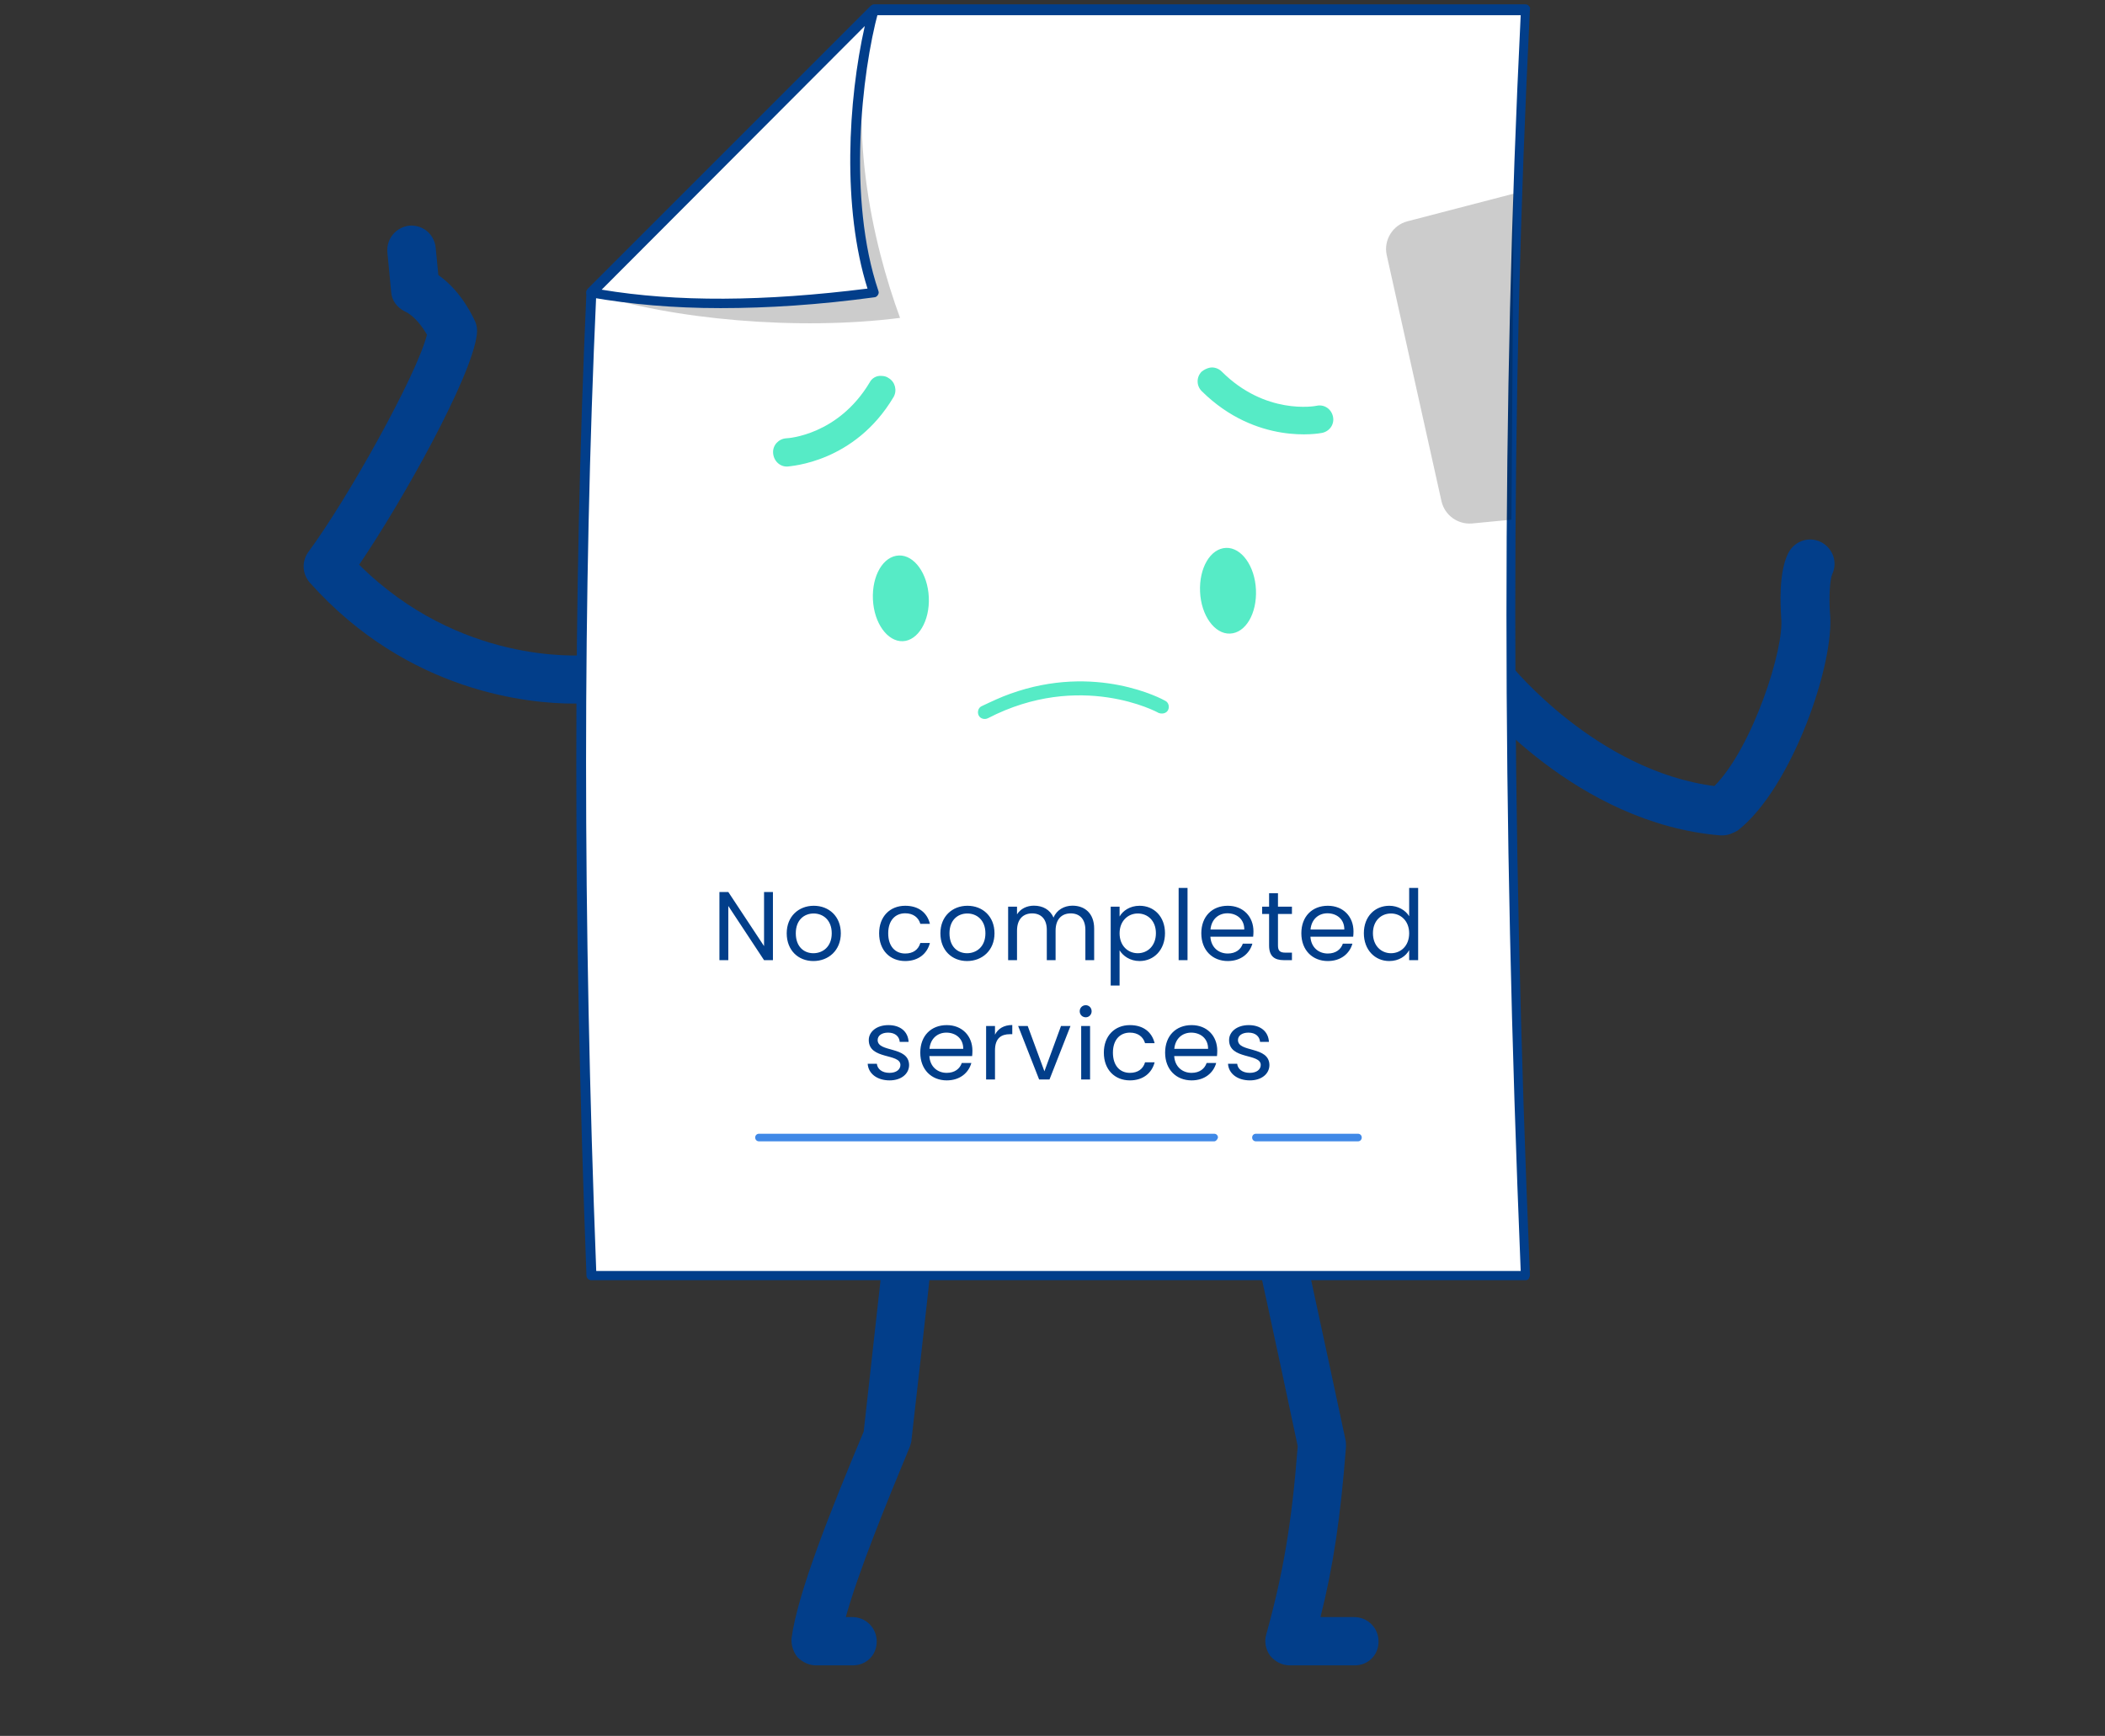 <svg width="388" height="320" viewBox="0 0 388 320" fill="none" xmlns="http://www.w3.org/2000/svg">
<rect x="0" y="0" width="388" height="320" fill="#333333" stroke="none"/>
<path d="M317.5 154.001C317.4 154.001 317.3 154.001 317.1 154.001C290.5 151.801 272.1 129.101 271.4 128.101C269.9 126.201 270.2 123.401 272.1 121.801C274 120.301 276.8 120.601 278.4 122.501C278.6 122.801 294.3 142.101 316 144.901C323 137.901 329 119.401 328.3 113.801C328.3 113.701 328.3 113.701 328.3 113.601C328.2 111.801 327.8 105.601 329.6 102.001C330.7 99.801 333.3 98.801 335.6 99.901C337.8 101.001 338.8 103.601 337.7 105.901C337.3 106.801 337.1 110.101 337.3 112.901C338.3 122.101 330.3 145.301 320.3 153.101C319.4 153.601 318.5 154.001 317.5 154.001Z" fill="#023E8A"/>
<path d="M105.7 129.7C97.8 129.7 75.3 127.8 57.1 107.4C55.7 105.8 55.6 103.5 56.8 101.8C64 92.1 76.8 69.2 78.7 61.7C77.9 60.3 76.4 58.2 74.6 57.4C73.2 56.7 72.2 55.4 72.1 53.8L71.4 46.5C71.2 44 73 41.9 75.4 41.6C77.9 41.4 80 43.1 80.3 45.6L80.8 50.7C85.2 53.8 87.3 58.7 87.6 59.3C87.9 60 88 60.8 87.9 61.6C87 69.5 74.1 92.5 66.2 104.1C84.7 122.5 106.8 120.8 107.8 120.8C110.2 120.6 112.4 122.4 112.6 124.8C112.8 127.3 111 129.4 108.6 129.6C108.4 129.6 107.4 129.7 105.7 129.7Z" fill="#023E8A"/>
<path d="M249.7 307.001H237.7C236.3 307.001 235 306.301 234.1 305.201C233.3 304.101 233 302.601 233.4 301.301C236.5 290.101 238.1 280.901 239.2 266.601C235 246.701 231 228.401 230.9 228.201C230.4 225.801 231.9 223.401 234.3 222.901C236.7 222.401 239.1 223.901 239.6 226.301C239.6 226.501 243.7 245.201 248 265.401C248.1 265.801 248.1 266.301 248.1 266.701C247.1 279.601 245.8 288.501 243.4 298.101H249.6C252.1 298.101 254.1 300.101 254.1 302.601C254.1 305.101 252.2 307.001 249.7 307.001Z" fill="#023E8A"/>
<path d="M157.2 307.001H150.4C149.1 307.001 147.9 306.401 147 305.501C146.2 304.501 145.8 303.201 145.9 302.001C147 293.801 152.9 278.901 159.2 263.901C161.4 244.101 163.3 227.101 163.3 226.901C163.6 224.401 165.8 222.701 168.2 222.901C170.7 223.201 172.4 225.401 172.2 227.801C172.2 228.001 170.3 245.401 168 265.501C168 265.901 167.8 266.301 167.7 266.701C163.3 277.301 158.2 289.801 155.9 298.101H157.1C159.6 298.101 161.6 300.101 161.6 302.601C161.6 305.101 159.7 307.001 157.2 307.001Z" fill="#023E8A"/>
<path d="M161.1 1.9L109 54C106.4 111.7 106.6 172.3 109 235.2H281.2C277.8 154.1 277.5 76 281.2 1.9H161.1Z" fill="white"/>
<path d="M140.832 164.436V174.408L134.244 164.436H132.606V177H134.244V167.01L140.832 177H142.47V164.436H140.832ZM154.982 172.05C154.982 168.936 152.804 166.974 149.996 166.974C147.206 166.974 145.01 168.936 145.01 172.05C145.01 175.182 147.134 177.162 149.924 177.162C152.732 177.162 154.982 175.182 154.982 172.05ZM146.684 172.05C146.684 169.566 148.25 168.396 149.978 168.396C151.67 168.396 153.308 169.566 153.308 172.05C153.308 174.552 151.634 175.722 149.924 175.722C148.214 175.722 146.684 174.552 146.684 172.05ZM162.043 172.05C162.043 175.182 164.041 177.162 166.849 177.162C169.297 177.162 170.899 175.794 171.403 173.832H169.639C169.279 175.074 168.307 175.776 166.849 175.776C165.049 175.776 163.717 174.498 163.717 172.05C163.717 169.638 165.049 168.36 166.849 168.36C168.307 168.36 169.297 169.116 169.639 170.304H171.403C170.899 168.234 169.297 166.974 166.849 166.974C164.041 166.974 162.043 168.954 162.043 172.05ZM183.309 172.05C183.309 168.936 181.131 166.974 178.323 166.974C175.533 166.974 173.337 168.936 173.337 172.05C173.337 175.182 175.461 177.162 178.251 177.162C181.059 177.162 183.309 175.182 183.309 172.05ZM175.011 172.05C175.011 169.566 176.577 168.396 178.305 168.396C179.997 168.396 181.635 169.566 181.635 172.05C181.635 174.552 179.961 175.722 178.251 175.722C176.541 175.722 175.011 174.552 175.011 172.05ZM200.06 177H201.68V171.186C201.68 168.36 199.934 166.956 197.684 166.956C196.172 166.956 194.768 167.73 194.192 169.152C193.544 167.676 192.194 166.956 190.574 166.956C189.278 166.956 188.108 167.514 187.46 168.558V167.136H185.822V177H187.46V171.564C187.46 169.44 188.594 168.378 190.25 168.378C191.87 168.378 192.95 169.404 192.95 171.42V177H194.57V171.564C194.57 169.44 195.704 168.378 197.36 168.378C198.98 168.378 200.06 169.404 200.06 171.42V177ZM206.365 168.954V167.136H204.727V181.68H206.365V175.182C206.977 176.19 208.255 177.162 210.055 177.162C212.701 177.162 214.735 175.092 214.735 172.032C214.735 168.954 212.701 166.974 210.055 166.974C208.255 166.974 206.959 167.91 206.365 168.954ZM213.061 172.032C213.061 174.354 211.531 175.722 209.713 175.722C207.931 175.722 206.365 174.372 206.365 172.05C206.365 169.764 207.931 168.396 209.713 168.396C211.531 168.396 213.061 169.71 213.061 172.032ZM217.251 177H218.889V163.68H217.251V177ZM226.235 168.36C227.927 168.36 229.367 169.422 229.349 171.348H223.121C223.301 169.422 224.633 168.36 226.235 168.36ZM230.843 173.958H229.079C228.719 175.02 227.783 175.776 226.307 175.776C224.633 175.776 223.229 174.678 223.103 172.68H230.987C231.023 172.338 231.041 172.05 231.041 171.69C231.041 168.99 229.169 166.974 226.307 166.974C223.427 166.974 221.429 168.936 221.429 172.05C221.429 175.182 223.499 177.162 226.307 177.162C228.755 177.162 230.339 175.758 230.843 173.958ZM233.923 174.3C233.923 176.28 234.913 177 236.659 177H238.135V175.614H236.929C235.921 175.614 235.561 175.272 235.561 174.3V168.486H238.135V167.136H235.561V164.652H233.923V167.136H232.645V168.486H233.923V174.3ZM244.674 168.36C246.366 168.36 247.806 169.422 247.788 171.348H241.56C241.74 169.422 243.072 168.36 244.674 168.36ZM249.282 173.958H247.518C247.158 175.02 246.222 175.776 244.746 175.776C243.072 175.776 241.668 174.678 241.542 172.68H249.426C249.462 172.338 249.48 172.05 249.48 171.69C249.48 168.99 247.608 166.974 244.746 166.974C241.866 166.974 239.868 168.936 239.868 172.05C239.868 175.182 241.938 177.162 244.746 177.162C247.194 177.162 248.778 175.758 249.282 173.958ZM251.39 172.032C251.39 175.092 253.424 177.162 256.07 177.162C257.87 177.162 259.148 176.244 259.742 175.146V177H261.398V163.68H259.742V168.9C259.058 167.766 257.636 166.974 256.088 166.974C253.424 166.974 251.39 168.954 251.39 172.032ZM259.742 172.05C259.742 174.372 258.194 175.722 256.394 175.722C254.594 175.722 253.064 174.354 253.064 172.032C253.064 169.71 254.594 168.396 256.394 168.396C258.194 168.396 259.742 169.764 259.742 172.05ZM167.568 196.318C167.496 192.79 161.772 194.068 161.772 191.728C161.772 190.936 162.492 190.36 163.698 190.36C165.012 190.36 165.768 191.08 165.84 192.07H167.478C167.37 190.144 165.93 188.974 163.752 188.974C161.556 188.974 160.134 190.216 160.134 191.728C160.134 195.4 165.966 194.122 165.966 196.318C165.966 197.128 165.246 197.776 163.95 197.776C162.564 197.776 161.718 197.056 161.628 196.102H159.936C160.044 197.902 161.664 199.162 163.968 199.162C166.146 199.162 167.568 197.938 167.568 196.318ZM174.434 190.36C176.126 190.36 177.566 191.422 177.548 193.348H171.32C171.5 191.422 172.832 190.36 174.434 190.36ZM179.042 195.958H177.278C176.918 197.02 175.982 197.776 174.506 197.776C172.832 197.776 171.428 196.678 171.302 194.68H179.186C179.222 194.338 179.24 194.05 179.24 193.69C179.24 190.99 177.368 188.974 174.506 188.974C171.626 188.974 169.628 190.936 169.628 194.05C169.628 197.182 171.698 199.162 174.506 199.162C176.954 199.162 178.538 197.758 179.042 195.958ZM183.4 193.636C183.4 191.35 184.588 190.648 186.154 190.648H186.586V188.956C185.02 188.956 183.958 189.64 183.4 190.738V189.136H181.762V199H183.4V193.636ZM187.667 189.136L191.537 199H193.445L197.315 189.136H195.569L192.509 197.488L189.431 189.136H187.667ZM199.287 199H200.925V189.136H199.287V199ZM200.133 187.534C200.727 187.534 201.213 187.048 201.213 186.418C201.213 185.788 200.727 185.302 200.133 185.302C199.503 185.302 199.017 185.788 199.017 186.418C199.017 187.048 199.503 187.534 200.133 187.534ZM203.464 194.05C203.464 197.182 205.462 199.162 208.27 199.162C210.718 199.162 212.32 197.794 212.824 195.832H211.06C210.7 197.074 209.728 197.776 208.27 197.776C206.47 197.776 205.138 196.498 205.138 194.05C205.138 191.638 206.47 190.36 208.27 190.36C209.728 190.36 210.718 191.116 211.06 192.304H212.824C212.32 190.234 210.718 188.974 208.27 188.974C205.462 188.974 203.464 190.954 203.464 194.05ZM219.564 190.36C221.256 190.36 222.696 191.422 222.678 193.348H216.45C216.63 191.422 217.962 190.36 219.564 190.36ZM224.172 195.958H222.408C222.048 197.02 221.112 197.776 219.636 197.776C217.962 197.776 216.558 196.678 216.432 194.68H224.316C224.352 194.338 224.37 194.05 224.37 193.69C224.37 190.99 222.498 188.974 219.636 188.974C216.756 188.974 214.758 190.936 214.758 194.05C214.758 197.182 216.828 199.162 219.636 199.162C222.084 199.162 223.668 197.758 224.172 195.958ZM233.984 196.318C233.912 192.79 228.188 194.068 228.188 191.728C228.188 190.936 228.908 190.36 230.114 190.36C231.428 190.36 232.184 191.08 232.256 192.07H233.894C233.786 190.144 232.346 188.974 230.168 188.974C227.972 188.974 226.55 190.216 226.55 191.728C226.55 195.4 232.382 194.122 232.382 196.318C232.382 197.128 231.662 197.776 230.366 197.776C228.98 197.776 228.134 197.056 228.044 196.102H226.352C226.46 197.902 228.08 199.162 230.384 199.162C232.562 199.162 233.984 197.938 233.984 196.318Z" fill="#023E8A"/>
<path d="M281.2 236.001H109C108.5 236.001 108.1 235.601 108.1 235.101C105.6 169.801 105.6 108.901 108.1 53.801C108.1 53.601 108.2 53.401 108.4 53.201L160.5 1.101C160.7 0.901 160.9 0.801 161.1 0.801H281.2C281.4 0.801 281.7 0.901 281.8 1.101C282 1.301 282.1 1.501 282 1.801C278.4 73.101 278.4 149.401 282 235.001C282 235.201 281.9 235.501 281.8 235.701C281.7 235.901 281.4 236.001 281.2 236.001ZM109.9 234.301H280.3C276.8 149.401 276.8 73.701 280.3 2.801H161.5L109.9 54.301C107.4 109.001 107.4 169.501 109.9 234.301Z" fill="#023E8A"/>
<path d="M250.3 210.4H231.5C231.1 210.4 230.8 210.1 230.8 209.7C230.8 209.3 231.1 209 231.5 209H250.3C250.7 209 251 209.3 251 209.7C251 210.1 250.7 210.4 250.3 210.4Z" fill="#4089E7"/>
<path d="M223.8 210.4H139.9C139.5 210.4 139.2 210.1 139.2 209.7C139.2 209.3 139.5 209 139.9 209H223.8C224.2 209 224.5 209.3 224.5 209.7C224.4 210.1 224.1 210.4 223.8 210.4Z" fill="#4089E7"/>
<path d="M171.2 110.101C171 105.701 168.5 102.301 165.7 102.401C162.8 102.501 160.7 106.101 160.9 110.501C161.1 114.901 163.6 118.301 166.4 118.201C169.2 118.101 171.4 114.501 171.2 110.101Z" fill="#56EBC6"/>
<path d="M231.5 108.7C231.3 104.3 228.8 100.9 226 101C223.1 101.1 221 104.7 221.2 109.1C221.4 113.5 223.9 116.9 226.7 116.8C229.6 116.7 231.7 113.1 231.5 108.7Z" fill="#56EBC6"/>
<path d="M186.2 127.899C202 122.199 214.3 128.899 214.8 129.199C215.4 129.499 215.6 130.299 215.3 130.899C215 131.499 214.2 131.699 213.5 131.399C213.4 131.299 199.1 123.599 182.1 132.399C181.5 132.699 180.7 132.499 180.4 131.899C180.1 131.299 180.3 130.499 180.9 130.199C182.8 129.299 184.5 128.499 186.2 127.899Z" fill="#56EBC6"/>
<path d="M162.5 69.3C162.9 69.3 163.4 69.4 163.8 69.7C165 70.4 165.4 72 164.7 73.2C157.5 85.3 145.7 85.9 145.2 86C143.8 86.1 142.6 85 142.5 83.5C142.4 82.1 143.5 80.9 144.9 80.8C145.3 80.8 154.5 80.2 160.3 70.5C160.7 69.7 161.6 69.2 162.5 69.3Z" fill="#56EBC6"/>
<path d="M222.9 67.8C223.7 67.6 224.6 67.9 225.2 68.5C233.2 76.5 242.3 74.9 242.7 74.8C244.1 74.5 245.4 75.4 245.7 76.8C246 78.2 245.1 79.5 243.7 79.8C243.2 79.9 231.6 82.1 221.5 72.1C220.5 71.1 220.5 69.5 221.5 68.5C222 68.1 222.5 67.9 222.9 67.8Z" fill="#56EBC6"/>
<path opacity="0.2" d="M278.6 95.801L271.3 96.501C268.7 96.701 266.3 95.001 265.7 92.401L255.6 47.001C255 44.301 256.7 41.501 259.4 40.801L279 35.701L278.6 95.801Z" fill="black"/>
<path opacity="0.2" d="M165.9 58.6C160.8 44.7 155.7 22.5 161.1 1.9L109 54C123.7 58.9 147.2 61 165.9 58.6Z" fill="black"/>
<path d="M161.1 54C155.4 37.1 157.7 14.2 161.1 1.9L109 54C124.8 56.8 142.4 56.4 161.1 54Z" fill="white"/>
<path d="M132.8 56.8C124.1 56.8 116.2 56.1 108.8 54.8C108.5 54.7 108.2 54.5 108.1 54.2C108 53.9 108.1 53.5 108.3 53.3L160.4 1.2C160.7 0.9 161.1 0.9 161.5 1.1C161.9 1.3 162 1.7 161.9 2.1C158.8 13.5 156.2 36.7 161.9 53.6C162 53.9 162 54.1 161.8 54.4C161.7 54.6 161.4 54.8 161.2 54.8C150.9 56.2 141.5 56.8 132.8 56.8ZM110.9 53.4C124.7 55.7 140.8 55.6 159.9 53.2C155.2 38.3 156.3 18.5 159.4 4.8L110.9 53.4Z" fill="#023E8A"/>
</svg>
